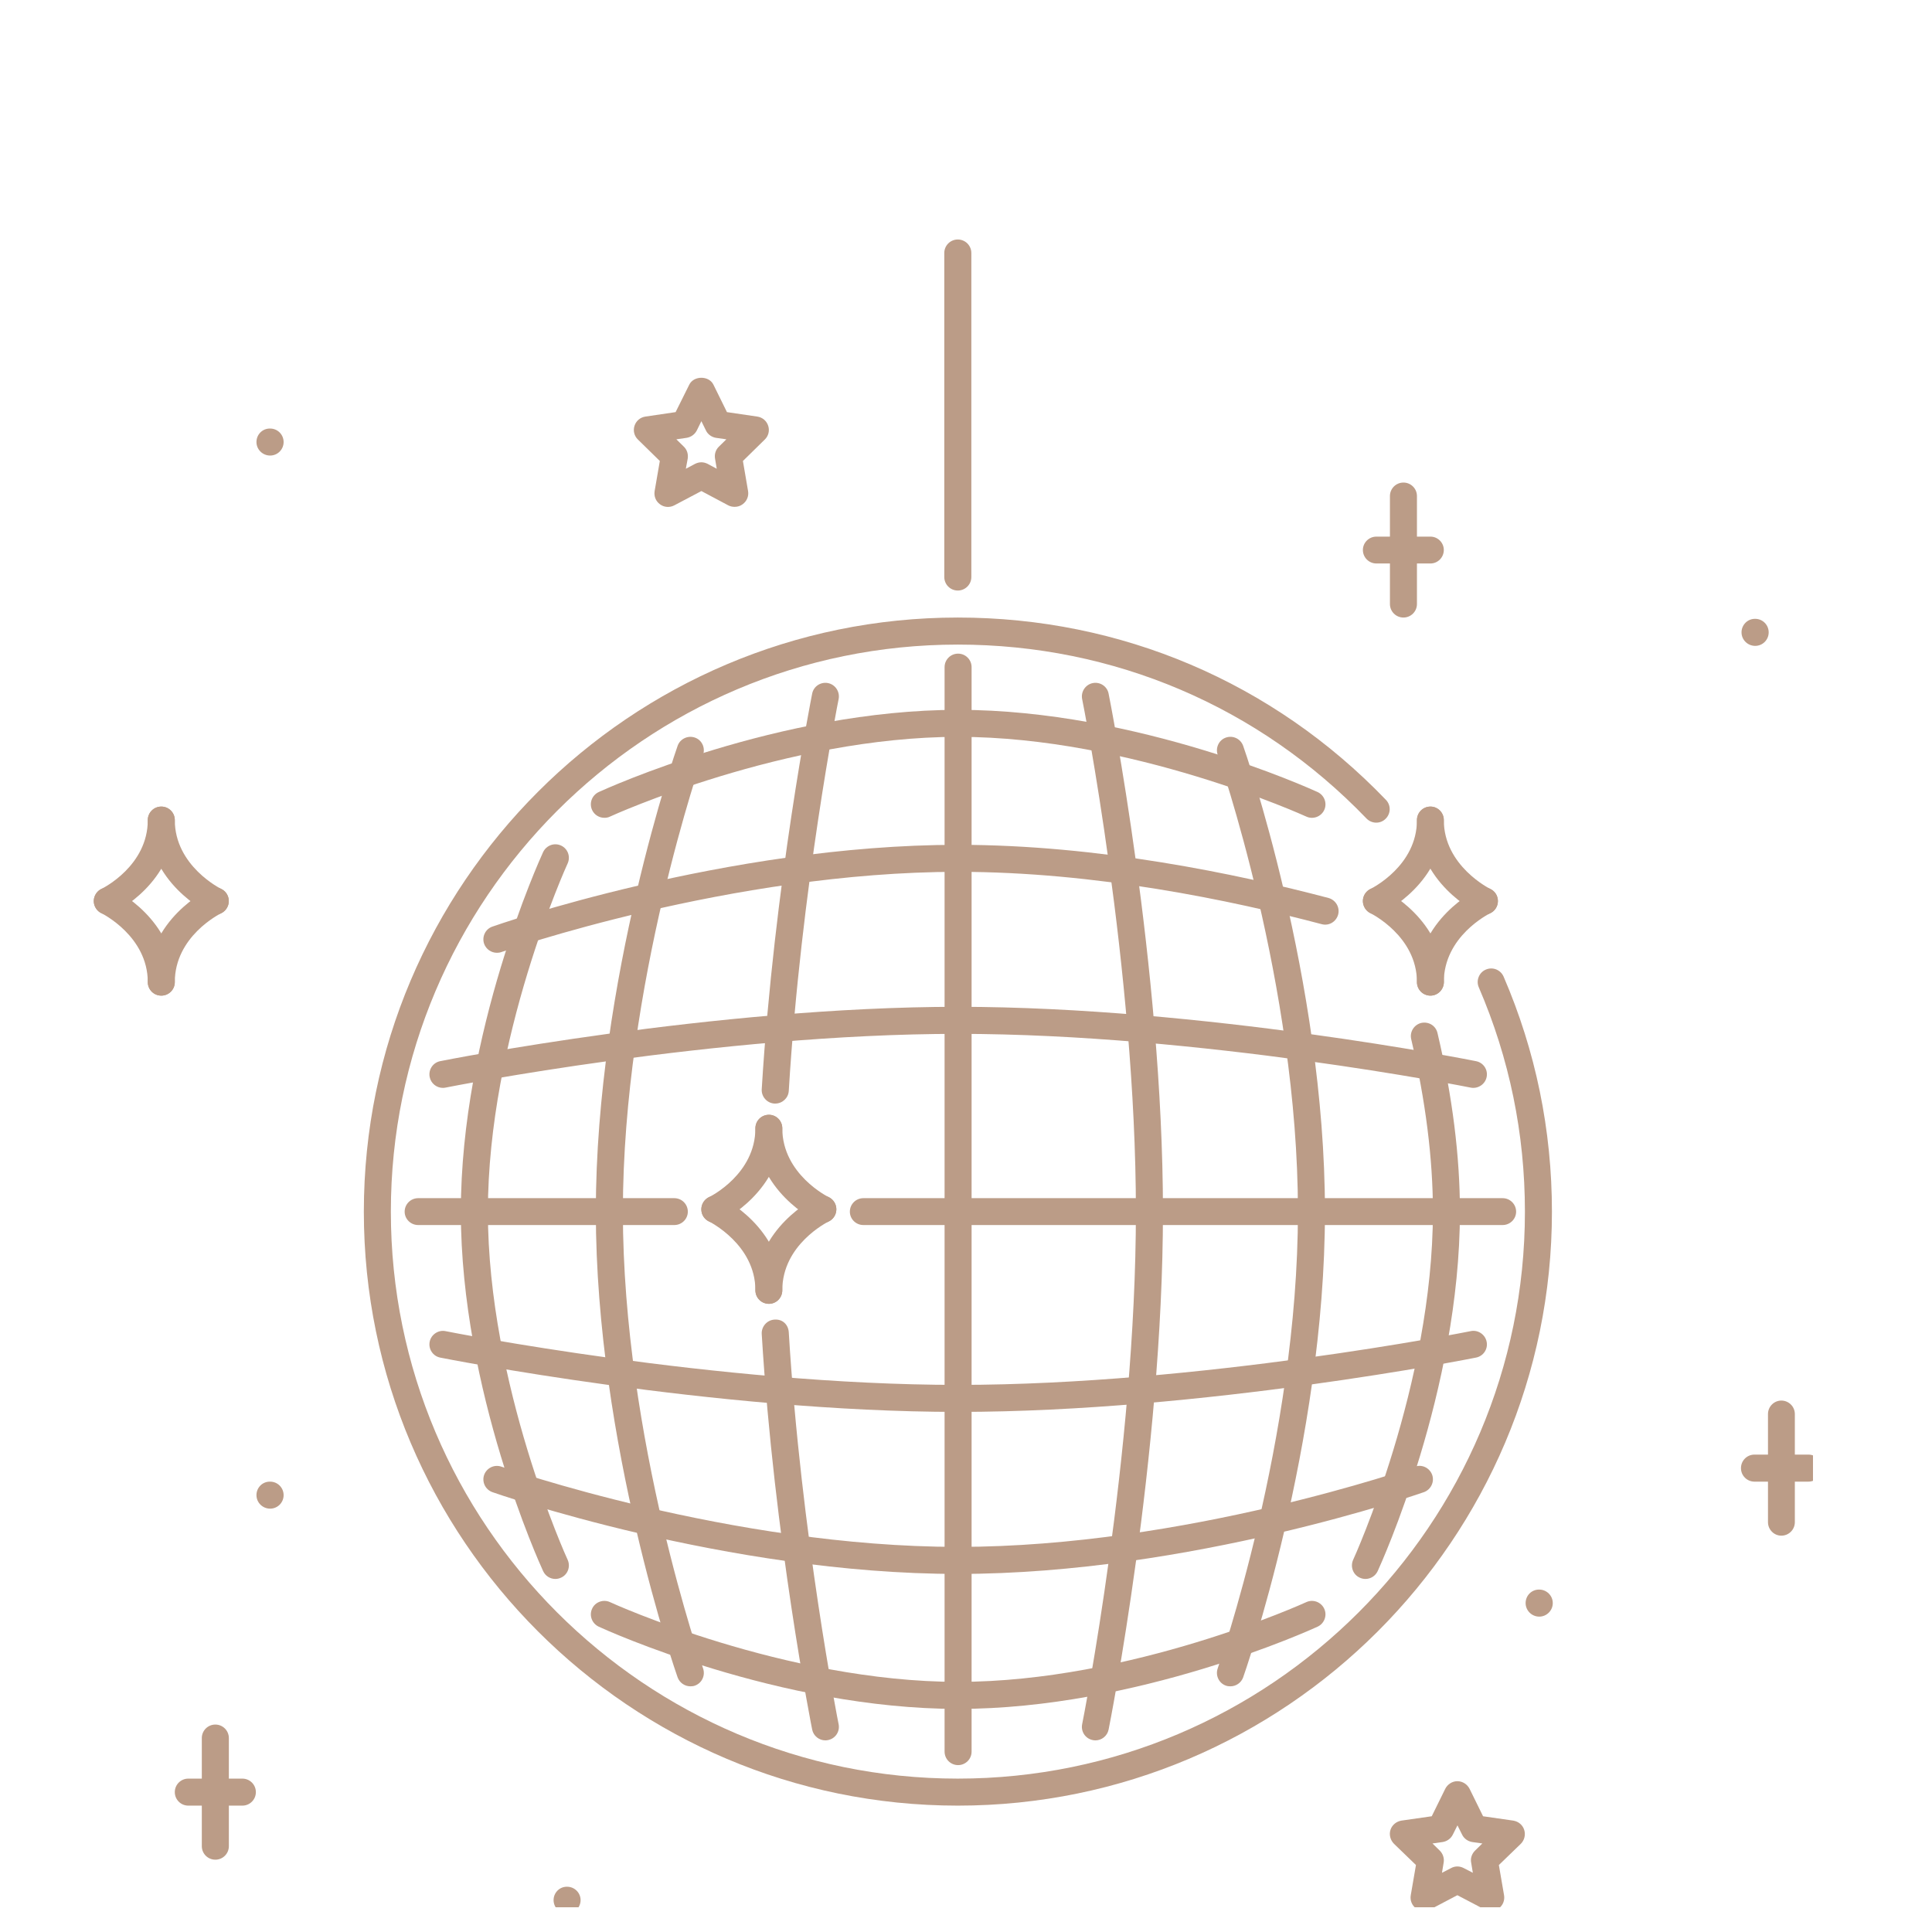 <svg xmlns="http://www.w3.org/2000/svg" xmlns:xlink="http://www.w3.org/1999/xlink" width="70" zoomAndPan="magnify" viewBox="0 0 52.5 52.5" height="70" preserveAspectRatio="xMidYMid meet" version="1.0"><defs><clipPath id="cb56cf9f6d"><path d="M 15 51 L 16 51 L 16 51.828 L 15 51.828 Z M 15 51 " clip-rule="nonzero"/></clipPath><clipPath id="40304b01d6"><path d="M 25 6.508 L 27 6.508 L 27 17 L 25 17 Z M 25 6.508 " clip-rule="nonzero"/></clipPath><clipPath id="4ef8231fd9"><path d="M 2.461 21 L 5 21 L 5 25 L 2.461 25 Z M 2.461 21 " clip-rule="nonzero"/></clipPath><clipPath id="d0c7c01e63"><path d="M 2.461 24 L 5 24 L 5 28 L 2.461 28 Z M 2.461 24 " clip-rule="nonzero"/></clipPath><clipPath id="ad1ed37309"><path d="M 37 48 L 42 48 L 42 51.828 L 37 51.828 Z M 37 48 " clip-rule="nonzero"/></clipPath><clipPath id="b7460af301"><path d="M 47 39 L 49.266 39 L 49.266 41 L 47 41 Z M 47 39 " clip-rule="nonzero"/></clipPath></defs><path fill="#bb9c87" d="M 7.34 12.379 C 7.137 12.379 6.969 12.215 6.969 12.012 C 6.969 11.809 7.129 11.645 7.332 11.645 L 7.34 11.645 C 7.543 11.645 7.707 11.809 7.707 12.012 C 7.707 12.215 7.543 12.379 7.34 12.379 Z M 7.34 12.379 " fill-opacity="1" fill-rule="nonzero"/><path fill="#bb9c87" d="M 41.828 43.93 C 41.625 43.93 41.457 43.766 41.457 43.562 C 41.457 43.359 41.617 43.195 41.82 43.195 L 41.828 43.195 C 42.027 43.195 42.195 43.359 42.195 43.562 C 42.195 43.766 42.027 43.93 41.828 43.93 Z M 41.828 43.93 " fill-opacity="1" fill-rule="nonzero"/><g clip-path="url(#cb56cf9f6d)"><path fill="#bb9c87" d="M 15.41 52 C 15.207 52 15.043 51.836 15.043 51.633 C 15.043 51.434 15.203 51.27 15.402 51.27 L 15.41 51.27 C 15.613 51.27 15.777 51.434 15.777 51.633 C 15.777 51.836 15.613 52 15.41 52 Z M 15.41 52 " fill-opacity="1" fill-rule="nonzero"/></g><path fill="#bb9c87" d="M 7.34 40.996 C 7.137 40.996 6.969 40.832 6.969 40.629 C 6.969 40.426 7.129 40.262 7.332 40.262 L 7.34 40.262 C 7.543 40.262 7.707 40.426 7.707 40.629 C 7.707 40.832 7.543 40.996 7.34 40.996 Z M 7.34 40.996 " fill-opacity="1" fill-rule="nonzero"/><path fill="#bb9c87" d="M 47.695 17.551 C 47.492 17.551 47.324 17.387 47.324 17.184 C 47.324 16.98 47.488 16.816 47.688 16.816 L 47.695 16.816 C 47.898 16.816 48.062 16.98 48.062 17.184 C 48.062 17.387 47.898 17.551 47.695 17.551 Z M 47.695 17.551 " fill-opacity="1" fill-rule="nonzero"/><path fill="#bb9c87" d="M 26.027 49.066 C 17.129 49.066 9.887 41.824 9.887 32.926 C 9.887 24.023 17.129 16.781 26.027 16.781 C 30.457 16.781 34.59 18.539 37.66 21.734 C 37.801 21.879 37.797 22.109 37.652 22.25 C 37.508 22.395 37.273 22.387 37.133 22.242 C 34.203 19.195 30.258 17.516 26.027 17.516 C 17.531 17.516 10.621 24.43 10.621 32.926 C 10.621 41.422 17.531 48.332 26.027 48.332 C 34.523 48.332 41.438 41.422 41.438 32.926 C 41.438 30.809 41.016 28.758 40.184 26.828 C 40.105 26.645 40.191 26.426 40.375 26.348 C 40.562 26.266 40.777 26.352 40.859 26.539 C 41.73 28.559 42.172 30.707 42.172 32.926 C 42.172 41.824 34.93 49.066 26.027 49.066 Z M 26.027 49.066 " fill-opacity="1" fill-rule="nonzero"/><path fill="#bb9c87" d="M 29.766 47.293 C 29.742 47.293 29.719 47.289 29.695 47.285 C 29.496 47.246 29.367 47.055 29.406 46.855 C 29.422 46.781 30.867 39.488 30.867 32.926 C 30.867 26.355 29.422 19.066 29.406 18.996 C 29.367 18.797 29.496 18.602 29.695 18.562 C 29.891 18.523 30.086 18.648 30.125 18.848 C 30.141 18.922 31.602 26.285 31.602 32.926 C 31.602 39.562 30.141 46.926 30.125 47 C 30.09 47.172 29.938 47.293 29.766 47.293 Z M 29.766 47.293 " fill-opacity="1" fill-rule="nonzero"/><path fill="#bb9c87" d="M 33.434 45.824 C 33.395 45.824 33.352 45.82 33.312 45.805 C 33.121 45.738 33.023 45.527 33.09 45.336 C 33.109 45.273 35.27 39.094 35.27 32.926 C 35.27 26.75 33.109 20.574 33.09 20.512 C 33.023 20.32 33.121 20.109 33.312 20.043 C 33.504 19.977 33.711 20.074 33.781 20.266 C 33.805 20.328 36.004 26.621 36.004 32.926 C 36.004 39.223 33.805 45.52 33.781 45.582 C 33.727 45.73 33.586 45.824 33.434 45.824 Z M 33.434 45.824 " fill-opacity="1" fill-rule="nonzero"/><path fill="#bb9c87" d="M 37.105 42.906 C 37.051 42.906 37 42.895 36.949 42.871 C 36.766 42.789 36.688 42.57 36.77 42.387 C 36.793 42.34 38.938 37.625 38.938 32.926 C 38.938 31.488 38.738 29.91 38.348 28.238 C 38.301 28.043 38.426 27.844 38.621 27.797 C 38.828 27.754 39.016 27.875 39.062 28.07 C 39.469 29.797 39.672 31.43 39.672 32.926 C 39.672 37.789 37.527 42.496 37.438 42.691 C 37.375 42.828 37.242 42.906 37.105 42.906 Z M 37.105 42.906 " fill-opacity="1" fill-rule="nonzero"/><path fill="#bb9c87" d="M 21.066 29.988 C 21.059 29.988 21.051 29.988 21.043 29.988 C 20.844 29.977 20.688 29.801 20.699 29.602 C 21.035 24.055 22.059 18.902 22.07 18.848 C 22.109 18.648 22.305 18.523 22.5 18.562 C 22.699 18.602 22.828 18.797 22.789 18.996 C 22.777 19.047 21.766 24.152 21.434 29.645 C 21.422 29.84 21.258 29.988 21.066 29.988 Z M 21.066 29.988 " fill-opacity="1" fill-rule="nonzero"/><path fill="#bb9c87" d="M 22.43 47.293 C 22.258 47.293 22.105 47.172 22.07 47 C 22.059 46.945 21.035 41.793 20.699 36.25 C 20.688 36.047 20.844 35.871 21.043 35.859 C 21.27 35.84 21.422 36 21.434 36.203 C 21.766 41.695 22.777 46.805 22.789 46.855 C 22.828 47.055 22.699 47.246 22.5 47.285 C 22.477 47.289 22.453 47.293 22.43 47.293 Z M 22.43 47.293 " fill-opacity="1" fill-rule="nonzero"/><path fill="#bb9c87" d="M 18.762 45.824 C 18.609 45.824 18.469 45.73 18.414 45.582 C 18.391 45.52 16.191 39.223 16.191 32.926 C 16.191 26.625 18.391 20.328 18.414 20.266 C 18.48 20.078 18.691 19.977 18.883 20.043 C 19.074 20.109 19.172 20.32 19.105 20.512 C 19.086 20.574 16.926 26.754 16.926 32.926 C 16.926 39.094 19.086 45.273 19.105 45.336 C 19.172 45.527 19.074 45.738 18.883 45.805 C 18.844 45.82 18.801 45.824 18.762 45.824 Z M 18.762 45.824 " fill-opacity="1" fill-rule="nonzero"/><path fill="#bb9c87" d="M 15.09 42.906 C 14.953 42.906 14.82 42.828 14.758 42.691 C 14.668 42.496 12.523 37.789 12.523 32.926 C 12.523 28.059 14.668 23.355 14.758 23.156 C 14.844 22.973 15.062 22.891 15.246 22.977 C 15.43 23.062 15.508 23.277 15.426 23.461 C 15.402 23.512 13.258 28.223 13.258 32.926 C 13.258 37.625 15.402 42.34 15.426 42.387 C 15.508 42.57 15.43 42.789 15.246 42.871 C 15.195 42.895 15.145 42.906 15.09 42.906 Z M 15.09 42.906 " fill-opacity="1" fill-rule="nonzero"/><path fill="#bb9c87" d="M 18.324 33.289 L 11.363 33.289 C 11.16 33.289 10.996 33.125 10.996 32.926 C 10.996 32.723 11.16 32.559 11.363 32.559 L 18.324 32.559 C 18.527 32.559 18.691 32.723 18.691 32.926 C 18.691 33.125 18.527 33.289 18.324 33.289 Z M 18.324 33.289 " fill-opacity="1" fill-rule="nonzero"/><path fill="#bb9c87" d="M 40.832 33.289 L 23.461 33.289 C 23.258 33.289 23.094 33.125 23.094 32.926 C 23.094 32.723 23.258 32.559 23.461 32.559 L 40.832 32.559 C 41.035 32.559 41.199 32.723 41.199 32.926 C 41.199 33.125 41.035 33.289 40.832 33.289 Z M 40.832 33.289 " fill-opacity="1" fill-rule="nonzero"/><path fill="#bb9c87" d="M 26.035 38.367 C 19.398 38.367 12.035 36.906 11.961 36.891 C 11.766 36.852 11.637 36.66 11.676 36.461 C 11.715 36.262 11.914 36.133 12.105 36.172 C 12.18 36.188 19.473 37.633 26.035 37.633 C 32.605 37.633 39.895 36.188 39.965 36.172 C 40.16 36.129 40.359 36.262 40.398 36.461 C 40.438 36.66 40.309 36.852 40.109 36.891 C 40.039 36.906 32.676 38.367 26.035 38.367 Z M 26.035 38.367 " fill-opacity="1" fill-rule="nonzero"/><path fill="#bb9c87" d="M 26.035 42.77 C 19.734 42.77 13.441 40.57 13.379 40.547 C 13.188 40.477 13.09 40.27 13.156 40.078 C 13.227 39.887 13.434 39.789 13.625 39.855 C 13.688 39.875 19.863 42.035 26.035 42.035 C 32.207 42.035 38.387 39.875 38.449 39.855 C 38.641 39.785 38.848 39.887 38.918 40.078 C 38.984 40.27 38.883 40.477 38.695 40.547 C 38.629 40.57 32.336 42.77 26.035 42.77 Z M 26.035 42.77 " fill-opacity="1" fill-rule="nonzero"/><path fill="#bb9c87" d="M 26.035 46.438 C 21.172 46.438 16.465 44.293 16.27 44.203 C 16.086 44.117 16.004 43.898 16.09 43.715 C 16.172 43.531 16.395 43.453 16.574 43.535 C 16.621 43.559 21.336 45.703 26.035 45.703 C 30.738 45.703 35.449 43.559 35.5 43.535 C 35.68 43.453 35.898 43.531 35.984 43.715 C 36.07 43.898 35.988 44.117 35.805 44.203 C 35.605 44.293 30.902 46.438 26.035 46.438 Z M 26.035 46.438 " fill-opacity="1" fill-rule="nonzero"/><path fill="#bb9c87" d="M 12.035 29.562 C 11.863 29.562 11.711 29.441 11.676 29.266 C 11.637 29.066 11.766 28.875 11.961 28.836 C 12.035 28.82 19.398 27.359 26.035 27.359 C 32.676 27.359 40.039 28.82 40.109 28.836 C 40.309 28.875 40.438 29.066 40.398 29.266 C 40.359 29.465 40.16 29.594 39.965 29.555 C 39.895 29.539 32.602 28.094 26.035 28.094 C 19.469 28.094 12.18 29.539 12.105 29.555 C 12.082 29.559 12.059 29.562 12.035 29.562 Z M 12.035 29.562 " fill-opacity="1" fill-rule="nonzero"/><path fill="#bb9c87" d="M 13.504 25.891 C 13.352 25.891 13.211 25.797 13.156 25.648 C 13.09 25.457 13.188 25.246 13.379 25.18 C 13.441 25.156 19.734 22.957 26.035 22.957 C 29.844 22.957 33.613 23.746 36.102 24.402 C 36.297 24.457 36.414 24.656 36.363 24.852 C 36.309 25.047 36.113 25.168 35.914 25.113 C 33.465 24.465 29.766 23.691 26.035 23.691 C 19.863 23.691 13.688 25.848 13.625 25.871 C 13.582 25.887 13.543 25.891 13.504 25.891 Z M 13.504 25.891 " fill-opacity="1" fill-rule="nonzero"/><path fill="#bb9c87" d="M 16.422 22.223 C 16.285 22.223 16.152 22.145 16.09 22.012 C 16.004 21.824 16.086 21.609 16.27 21.523 C 16.465 21.434 21.172 19.289 26.035 19.289 C 30.902 19.289 35.605 21.434 35.805 21.523 C 35.988 21.609 36.07 21.828 35.984 22.012 C 35.898 22.195 35.68 22.273 35.5 22.191 C 35.449 22.168 30.738 20.023 26.035 20.023 C 21.336 20.023 16.621 22.168 16.574 22.191 C 16.527 22.215 16.473 22.223 16.422 22.223 Z M 16.422 22.223 " fill-opacity="1" fill-rule="nonzero"/><path fill="#bb9c87" d="M 26.035 47.965 C 25.832 47.965 25.668 47.801 25.668 47.598 L 25.668 18.129 C 25.668 17.926 25.832 17.762 26.035 17.762 C 26.238 17.762 26.402 17.926 26.402 18.129 L 26.402 47.598 C 26.402 47.801 26.238 47.965 26.035 47.965 Z M 26.035 47.965 " fill-opacity="1" fill-rule="nonzero"/><g clip-path="url(#40304b01d6)"><path fill="#bb9c87" d="M 26.027 16.047 C 25.824 16.047 25.66 15.883 25.66 15.68 L 25.66 6.875 C 25.66 6.672 25.824 6.508 26.027 6.508 C 26.23 6.508 26.395 6.672 26.395 6.875 L 26.395 15.68 C 26.395 15.883 26.23 16.047 26.027 16.047 Z M 26.027 16.047 " fill-opacity="1" fill-rule="nonzero"/></g><path fill="#bb9c87" d="M 4.383 27.055 C 4.18 27.055 4.016 26.891 4.016 26.688 C 4.016 24.984 5.621 24.188 5.691 24.156 C 5.875 24.066 6.094 24.145 6.18 24.324 C 6.27 24.508 6.191 24.727 6.012 24.816 C 5.961 24.84 4.75 25.449 4.75 26.688 C 4.75 26.891 4.586 27.055 4.383 27.055 Z M 4.383 27.055 " fill-opacity="1" fill-rule="nonzero"/><path fill="#bb9c87" d="M 5.852 24.852 C 5.797 24.852 5.742 24.84 5.691 24.816 C 5.621 24.785 4.016 23.988 4.016 22.285 C 4.016 22.082 4.18 21.918 4.383 21.918 C 4.586 21.918 4.75 22.082 4.75 22.285 C 4.75 23.531 5.996 24.148 6.012 24.156 C 6.191 24.242 6.27 24.465 6.18 24.645 C 6.117 24.777 5.988 24.852 5.852 24.852 Z M 5.852 24.852 " fill-opacity="1" fill-rule="nonzero"/><g clip-path="url(#4ef8231fd9)"><path fill="#bb9c87" d="M 2.918 24.852 C 2.781 24.852 2.648 24.777 2.586 24.645 C 2.496 24.465 2.574 24.246 2.754 24.156 C 2.809 24.129 4.016 23.523 4.016 22.285 C 4.016 22.082 4.18 21.918 4.383 21.918 C 4.586 21.918 4.75 22.082 4.75 22.285 C 4.75 23.988 3.145 24.781 3.074 24.816 C 3.023 24.84 2.969 24.852 2.918 24.852 Z M 2.918 24.852 " fill-opacity="1" fill-rule="nonzero"/></g><g clip-path="url(#d0c7c01e63)"><path fill="#bb9c87" d="M 4.383 27.055 C 4.18 27.055 4.016 26.891 4.016 26.688 C 4.016 25.438 2.77 24.824 2.758 24.816 C 2.574 24.727 2.496 24.508 2.586 24.328 C 2.672 24.145 2.895 24.066 3.074 24.156 C 3.145 24.188 4.75 24.984 4.75 26.688 C 4.75 26.891 4.586 27.055 4.383 27.055 Z M 4.383 27.055 " fill-opacity="1" fill-rule="nonzero"/></g><path fill="#bb9c87" d="M 38.871 27.055 C 38.668 27.055 38.504 26.891 38.504 26.688 C 38.504 24.984 40.109 24.188 40.18 24.156 C 40.359 24.066 40.578 24.145 40.668 24.324 C 40.754 24.508 40.68 24.727 40.496 24.816 C 40.445 24.84 39.234 25.449 39.234 26.688 C 39.234 26.891 39.07 27.055 38.871 27.055 Z M 38.871 27.055 " fill-opacity="1" fill-rule="nonzero"/><path fill="#bb9c87" d="M 40.336 24.852 C 40.281 24.852 40.23 24.84 40.18 24.816 C 40.109 24.785 38.504 23.988 38.504 22.285 C 38.504 22.082 38.668 21.918 38.871 21.918 C 39.07 21.918 39.234 22.082 39.234 22.285 C 39.234 23.531 40.484 24.148 40.496 24.156 C 40.68 24.242 40.754 24.465 40.668 24.645 C 40.605 24.777 40.473 24.852 40.336 24.852 Z M 40.336 24.852 " fill-opacity="1" fill-rule="nonzero"/><path fill="#bb9c87" d="M 37.402 24.852 C 37.266 24.852 37.137 24.777 37.074 24.645 C 36.984 24.465 37.059 24.246 37.242 24.156 C 37.293 24.129 38.504 23.523 38.504 22.285 C 38.504 22.082 38.668 21.918 38.871 21.918 C 39.07 21.918 39.234 22.082 39.234 22.285 C 39.234 23.988 37.629 24.781 37.562 24.816 C 37.512 24.84 37.457 24.852 37.402 24.852 Z M 37.402 24.852 " fill-opacity="1" fill-rule="nonzero"/><path fill="#bb9c87" d="M 38.871 27.055 C 38.668 27.055 38.504 26.891 38.504 26.688 C 38.504 25.438 37.254 24.824 37.242 24.816 C 37.059 24.727 36.984 24.508 37.07 24.328 C 37.16 24.145 37.383 24.066 37.562 24.156 C 37.629 24.188 39.238 24.984 39.238 26.688 C 39.234 26.891 39.07 27.055 38.871 27.055 Z M 38.871 27.055 " fill-opacity="1" fill-rule="nonzero"/><path fill="#bb9c87" d="M 20.895 35.43 C 20.691 35.43 20.527 35.266 20.527 35.062 C 20.527 33.359 22.133 32.566 22.199 32.531 C 22.383 32.441 22.602 32.52 22.691 32.703 C 22.777 32.883 22.703 33.102 22.52 33.191 C 22.469 33.219 21.258 33.824 21.258 35.062 C 21.258 35.266 21.094 35.43 20.895 35.43 Z M 20.895 35.43 " fill-opacity="1" fill-rule="nonzero"/><path fill="#bb9c87" d="M 22.359 33.23 C 22.305 33.23 22.25 33.219 22.199 33.191 C 22.133 33.16 20.527 32.363 20.527 30.66 C 20.527 30.457 20.691 30.293 20.895 30.293 C 21.094 30.293 21.258 30.457 21.258 30.66 C 21.258 31.91 22.508 32.527 22.52 32.531 C 22.703 32.621 22.777 32.84 22.691 33.02 C 22.629 33.152 22.496 33.23 22.359 33.23 Z M 22.359 33.23 " fill-opacity="1" fill-rule="nonzero"/><path fill="#bb9c87" d="M 19.426 33.23 C 19.289 33.23 19.16 33.152 19.094 33.023 C 19.008 32.84 19.082 32.621 19.266 32.531 C 19.316 32.508 20.527 31.898 20.527 30.66 C 20.527 30.457 20.691 30.293 20.895 30.293 C 21.094 30.293 21.258 30.457 21.258 30.66 C 21.258 32.363 19.652 33.16 19.586 33.191 C 19.535 33.219 19.48 33.23 19.426 33.23 Z M 19.426 33.23 " fill-opacity="1" fill-rule="nonzero"/><path fill="#bb9c87" d="M 20.895 35.43 C 20.691 35.43 20.527 35.266 20.527 35.062 C 20.527 33.816 19.277 33.199 19.266 33.191 C 19.082 33.105 19.008 32.887 19.094 32.703 C 19.184 32.52 19.406 32.441 19.586 32.531 C 19.652 32.566 21.258 33.359 21.258 35.062 C 21.258 35.266 21.094 35.43 20.895 35.43 Z M 20.895 35.43 " fill-opacity="1" fill-rule="nonzero"/><path fill="#bb9c87" d="M 19.965 13.773 C 19.906 13.773 19.848 13.762 19.793 13.734 L 19.059 13.344 L 18.32 13.734 C 18.199 13.797 18.047 13.789 17.934 13.703 C 17.82 13.621 17.766 13.484 17.789 13.344 L 17.93 12.527 L 17.336 11.945 C 17.234 11.848 17.199 11.703 17.242 11.57 C 17.285 11.438 17.398 11.34 17.539 11.32 L 18.359 11.199 L 18.73 10.453 C 18.852 10.203 19.266 10.203 19.387 10.453 L 19.754 11.199 L 20.578 11.32 C 20.719 11.34 20.832 11.438 20.875 11.57 C 20.918 11.703 20.883 11.848 20.781 11.945 L 20.188 12.527 L 20.328 13.344 C 20.352 13.484 20.293 13.621 20.18 13.703 C 20.117 13.75 20.043 13.773 19.965 13.773 Z M 19.059 12.562 C 19.117 12.562 19.176 12.578 19.23 12.605 L 19.477 12.738 L 19.43 12.461 C 19.41 12.34 19.449 12.219 19.535 12.137 L 19.738 11.938 L 19.457 11.898 C 19.34 11.879 19.234 11.805 19.184 11.699 L 19.059 11.445 L 18.934 11.699 C 18.879 11.805 18.777 11.879 18.656 11.898 L 18.379 11.938 L 18.582 12.137 C 18.668 12.219 18.707 12.34 18.688 12.461 L 18.637 12.738 L 18.887 12.605 C 18.941 12.578 19 12.562 19.059 12.562 Z M 19.059 12.562 " fill-opacity="1" fill-rule="nonzero"/><g clip-path="url(#ad1ed37309)"><path fill="#bb9c87" d="M 40.512 51.93 C 40.453 51.93 40.395 51.918 40.34 51.887 L 39.602 51.5 L 38.867 51.887 C 38.746 51.953 38.594 51.941 38.48 51.859 C 38.367 51.777 38.312 51.641 38.336 51.5 L 38.477 50.68 L 37.879 50.102 C 37.781 50.004 37.742 49.855 37.785 49.723 C 37.828 49.59 37.945 49.496 38.082 49.473 L 38.906 49.355 L 39.273 48.609 C 39.336 48.484 39.465 48.402 39.602 48.402 C 39.742 48.402 39.871 48.484 39.934 48.609 L 40.301 49.355 L 41.121 49.473 C 41.262 49.496 41.375 49.59 41.418 49.723 C 41.461 49.855 41.426 50.004 41.328 50.102 L 40.73 50.68 L 40.871 51.5 C 40.895 51.637 40.84 51.777 40.727 51.859 C 40.664 51.906 40.586 51.93 40.512 51.93 Z M 39.602 50.719 C 39.66 50.719 39.719 50.734 39.773 50.762 L 40.023 50.891 L 39.977 50.613 C 39.953 50.496 39.996 50.375 40.082 50.289 L 40.281 50.094 L 40.004 50.055 C 39.887 50.035 39.781 49.961 39.73 49.852 L 39.605 49.602 L 39.48 49.852 C 39.426 49.961 39.324 50.035 39.203 50.055 L 38.926 50.094 L 39.125 50.289 C 39.211 50.375 39.25 50.496 39.23 50.613 L 39.184 50.891 L 39.434 50.762 C 39.484 50.734 39.543 50.719 39.602 50.719 Z M 39.602 50.719 " fill-opacity="1" fill-rule="nonzero"/></g><path fill="#bb9c87" d="M 48.406 41.73 C 48.207 41.73 48.043 41.566 48.043 41.363 L 48.043 38.426 C 48.043 38.223 48.207 38.059 48.406 38.059 C 48.609 38.059 48.773 38.223 48.773 38.426 L 48.773 41.363 C 48.773 41.566 48.609 41.73 48.406 41.73 Z M 48.406 41.73 " fill-opacity="1" fill-rule="nonzero"/><g clip-path="url(#b7460af301)"><path fill="#bb9c87" d="M 49.141 40.262 L 47.676 40.262 C 47.473 40.262 47.309 40.098 47.309 39.895 C 47.309 39.691 47.473 39.527 47.676 39.527 L 49.141 39.527 C 49.344 39.527 49.508 39.691 49.508 39.895 C 49.508 40.098 49.344 40.262 49.141 40.262 Z M 49.141 40.262 " fill-opacity="1" fill-rule="nonzero"/></g><path fill="#bb9c87" d="M 5.852 50.535 C 5.648 50.535 5.484 50.371 5.484 50.168 L 5.484 47.23 C 5.484 47.027 5.648 46.863 5.852 46.863 C 6.055 46.863 6.219 47.027 6.219 47.23 L 6.219 50.168 C 6.219 50.371 6.055 50.535 5.852 50.535 Z M 5.852 50.535 " fill-opacity="1" fill-rule="nonzero"/><path fill="#bb9c87" d="M 6.586 49.066 L 5.117 49.066 C 4.914 49.066 4.75 48.902 4.75 48.699 C 4.75 48.496 4.914 48.332 5.117 48.332 L 6.586 48.332 C 6.789 48.332 6.953 48.496 6.953 48.699 C 6.953 48.902 6.789 49.066 6.586 49.066 Z M 6.586 49.066 " fill-opacity="1" fill-rule="nonzero"/><path fill="#bb9c87" d="M 38.137 16.781 C 37.934 16.781 37.77 16.617 37.77 16.414 L 37.77 13.48 C 37.77 13.277 37.934 13.113 38.137 13.113 C 38.34 13.113 38.504 13.277 38.504 13.48 L 38.504 16.414 C 38.504 16.617 38.34 16.781 38.137 16.781 Z M 38.137 16.781 " fill-opacity="1" fill-rule="nonzero"/><path fill="#bb9c87" d="M 38.871 15.312 L 37.402 15.312 C 37.199 15.312 37.035 15.148 37.035 14.945 C 37.035 14.746 37.199 14.582 37.402 14.582 L 38.871 14.582 C 39.07 14.582 39.234 14.746 39.234 14.945 C 39.234 15.148 39.07 15.312 38.871 15.312 Z M 38.871 15.312 " fill-opacity="1" fill-rule="nonzero"/></svg>